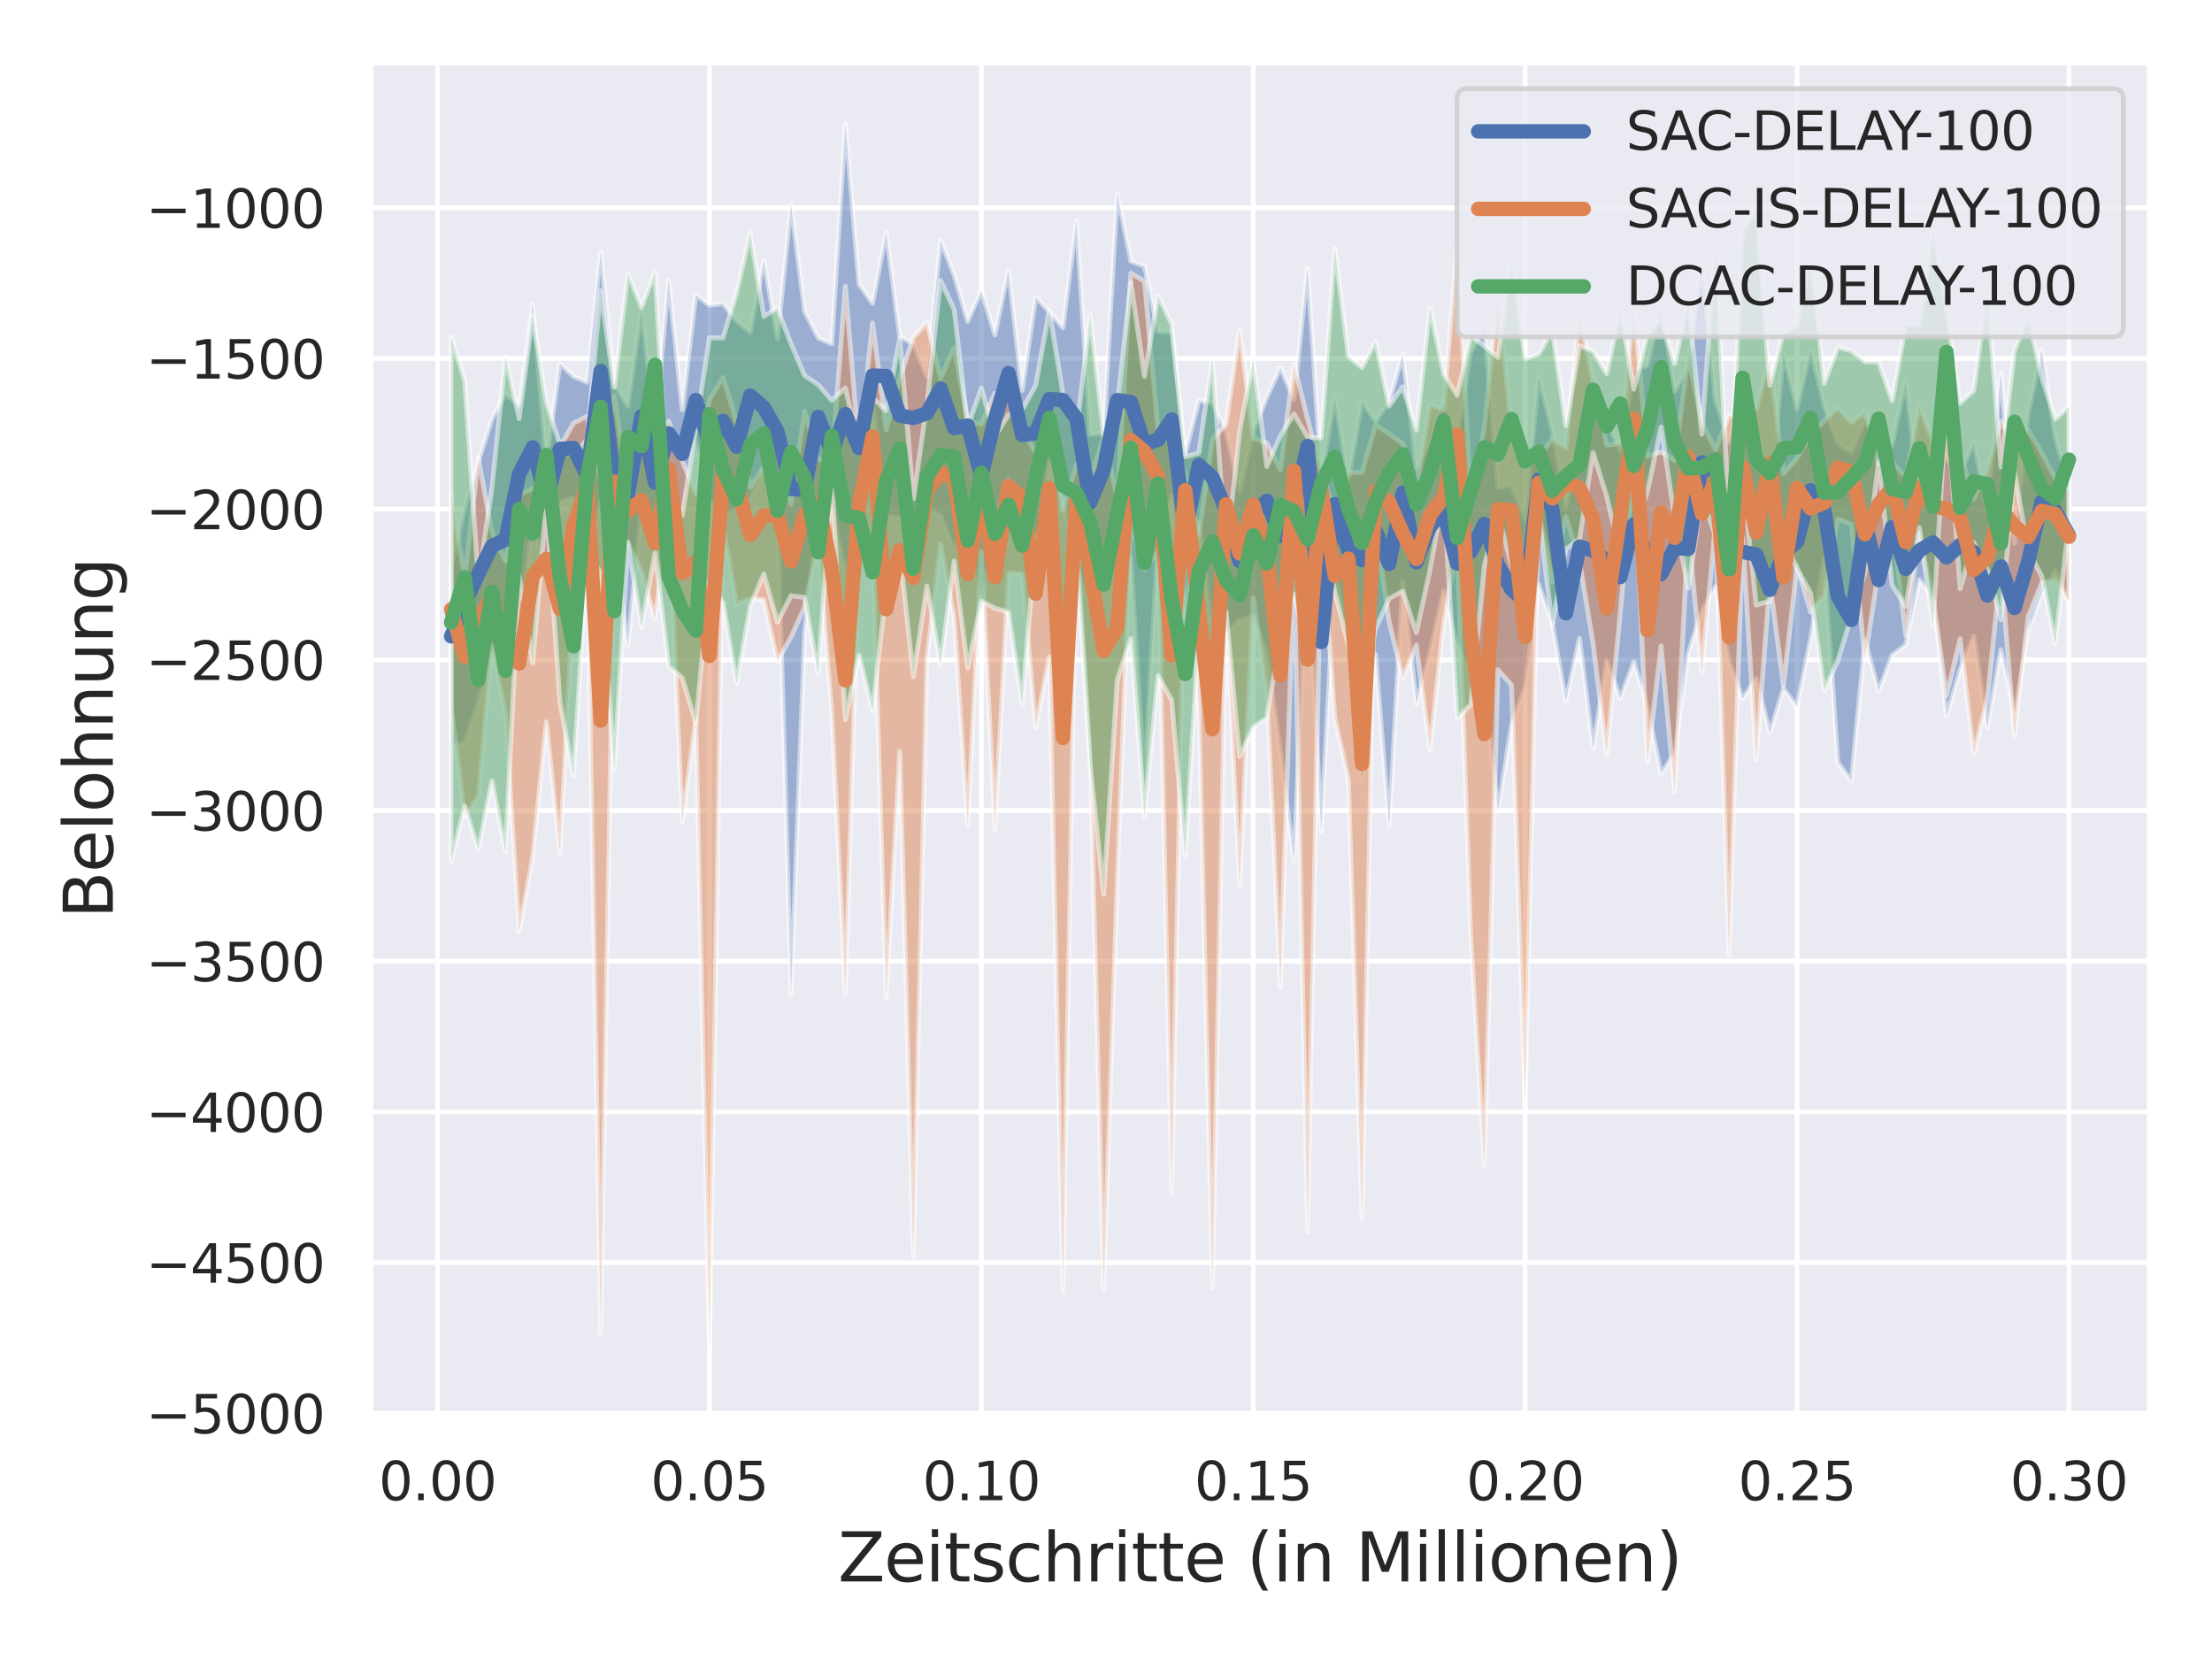 <?xml version="1.0" encoding="utf-8" standalone="no"?>
<!DOCTYPE svg PUBLIC "-//W3C//DTD SVG 1.1//EN"
  "http://www.w3.org/Graphics/SVG/1.1/DTD/svg11.dtd">
<svg xmlns:xlink="http://www.w3.org/1999/xlink" width="460.8pt" height="345.6pt" viewBox="0 0 460.8 345.6" xmlns="http://www.w3.org/2000/svg" version="1.1">
 <defs>
  <style type="text/css">*{stroke-linejoin: round; stroke-linecap: butt}</style>
 </defs>
 <g id="figure_1">
  <g id="patch_1">
   <path d="M 0 345.6 
L 460.8 345.6 
L 460.8 0 
L 0 0 
z
" style="fill: #ffffff"/>
  </g>
  <g id="axes_1">
   <g id="patch_2">
    <path d="M 77.13 294.66 
L 447.84 294.66 
L 447.84 12.96 
L 77.13 12.96 
z
" style="fill: #eaeaf2"/>
   </g>
   <g id="matplotlib.axis_1">
    <g id="xtick_1">
     <g id="line2d_1">
      <path d="M 91.148 294.66 
L 91.148 12.96 
" clip-path="url(#p53bac3ba2d)" style="fill: none; stroke: #ffffff; stroke-linecap: round"/>
     </g>
     <g id="text_1">
      <!-- 0.00 -->
      <g style="fill: #262626" transform="translate(78.902 312.518)scale(0.11 -0.11)">
       <defs>
        <path id="DejaVuSans-30" d="M 2034 4250 
Q 1547 4250 1301 3770 
Q 1056 3291 1056 2328 
Q 1056 1369 1301 889 
Q 1547 409 2034 409 
Q 2525 409 2770 889 
Q 3016 1369 3016 2328 
Q 3016 3291 2770 3770 
Q 2525 4250 2034 4250 
z
M 2034 4750 
Q 2819 4750 3233 4129 
Q 3647 3509 3647 2328 
Q 3647 1150 3233 529 
Q 2819 -91 2034 -91 
Q 1250 -91 836 529 
Q 422 1150 422 2328 
Q 422 3509 836 4129 
Q 1250 4750 2034 4750 
z
" transform="scale(0.016)"/>
        <path id="DejaVuSans-2e" d="M 684 794 
L 1344 794 
L 1344 0 
L 684 0 
L 684 794 
z
" transform="scale(0.016)"/>
       </defs>
       <use xlink:href="#DejaVuSans-30"/>
       <use xlink:href="#DejaVuSans-2e" x="63.623"/>
       <use xlink:href="#DejaVuSans-30" x="95.41"/>
       <use xlink:href="#DejaVuSans-30" x="159.033"/>
      </g>
     </g>
    </g>
    <g id="xtick_2">
     <g id="line2d_2">
      <path d="M 147.789 294.66 
L 147.789 12.96 
" clip-path="url(#p53bac3ba2d)" style="fill: none; stroke: #ffffff; stroke-linecap: round"/>
     </g>
     <g id="text_2">
      <!-- 0.05 -->
      <g style="fill: #262626" transform="translate(135.543 312.518)scale(0.11 -0.11)">
       <defs>
        <path id="DejaVuSans-35" d="M 691 4666 
L 3169 4666 
L 3169 4134 
L 1269 4134 
L 1269 2991 
Q 1406 3038 1543 3061 
Q 1681 3084 1819 3084 
Q 2600 3084 3056 2656 
Q 3513 2228 3513 1497 
Q 3513 744 3044 326 
Q 2575 -91 1722 -91 
Q 1428 -91 1123 -41 
Q 819 9 494 109 
L 494 744 
Q 775 591 1075 516 
Q 1375 441 1709 441 
Q 2250 441 2565 725 
Q 2881 1009 2881 1497 
Q 2881 1984 2565 2268 
Q 2250 2553 1709 2553 
Q 1456 2553 1204 2497 
Q 953 2441 691 2322 
L 691 4666 
z
" transform="scale(0.016)"/>
       </defs>
       <use xlink:href="#DejaVuSans-30"/>
       <use xlink:href="#DejaVuSans-2e" x="63.623"/>
       <use xlink:href="#DejaVuSans-30" x="95.41"/>
       <use xlink:href="#DejaVuSans-35" x="159.033"/>
      </g>
     </g>
    </g>
    <g id="xtick_3">
     <g id="line2d_3">
      <path d="M 204.429 294.66 
L 204.429 12.96 
" clip-path="url(#p53bac3ba2d)" style="fill: none; stroke: #ffffff; stroke-linecap: round"/>
     </g>
     <g id="text_3">
      <!-- 0.10 -->
      <g style="fill: #262626" transform="translate(192.183 312.518)scale(0.11 -0.11)">
       <defs>
        <path id="DejaVuSans-31" d="M 794 531 
L 1825 531 
L 1825 4091 
L 703 3866 
L 703 4441 
L 1819 4666 
L 2450 4666 
L 2450 531 
L 3481 531 
L 3481 0 
L 794 0 
L 794 531 
z
" transform="scale(0.016)"/>
       </defs>
       <use xlink:href="#DejaVuSans-30"/>
       <use xlink:href="#DejaVuSans-2e" x="63.623"/>
       <use xlink:href="#DejaVuSans-31" x="95.41"/>
       <use xlink:href="#DejaVuSans-30" x="159.033"/>
      </g>
     </g>
    </g>
    <g id="xtick_4">
     <g id="line2d_4">
      <path d="M 261.069 294.66 
L 261.069 12.96 
" clip-path="url(#p53bac3ba2d)" style="fill: none; stroke: #ffffff; stroke-linecap: round"/>
     </g>
     <g id="text_4">
      <!-- 0.15 -->
      <g style="fill: #262626" transform="translate(248.823 312.518)scale(0.11 -0.11)">
       <use xlink:href="#DejaVuSans-30"/>
       <use xlink:href="#DejaVuSans-2e" x="63.623"/>
       <use xlink:href="#DejaVuSans-31" x="95.41"/>
       <use xlink:href="#DejaVuSans-35" x="159.033"/>
      </g>
     </g>
    </g>
    <g id="xtick_5">
     <g id="line2d_5">
      <path d="M 317.709 294.66 
L 317.709 12.96 
" clip-path="url(#p53bac3ba2d)" style="fill: none; stroke: #ffffff; stroke-linecap: round"/>
     </g>
     <g id="text_5">
      <!-- 0.20 -->
      <g style="fill: #262626" transform="translate(305.463 312.518)scale(0.11 -0.11)">
       <defs>
        <path id="DejaVuSans-32" d="M 1228 531 
L 3431 531 
L 3431 0 
L 469 0 
L 469 531 
Q 828 903 1448 1529 
Q 2069 2156 2228 2338 
Q 2531 2678 2651 2914 
Q 2772 3150 2772 3378 
Q 2772 3750 2511 3984 
Q 2250 4219 1831 4219 
Q 1534 4219 1204 4116 
Q 875 4013 500 3803 
L 500 4441 
Q 881 4594 1212 4672 
Q 1544 4750 1819 4750 
Q 2544 4750 2975 4387 
Q 3406 4025 3406 3419 
Q 3406 3131 3298 2873 
Q 3191 2616 2906 2266 
Q 2828 2175 2409 1742 
Q 1991 1309 1228 531 
z
" transform="scale(0.016)"/>
       </defs>
       <use xlink:href="#DejaVuSans-30"/>
       <use xlink:href="#DejaVuSans-2e" x="63.623"/>
       <use xlink:href="#DejaVuSans-32" x="95.41"/>
       <use xlink:href="#DejaVuSans-30" x="159.033"/>
      </g>
     </g>
    </g>
    <g id="xtick_6">
     <g id="line2d_6">
      <path d="M 374.349 294.66 
L 374.349 12.96 
" clip-path="url(#p53bac3ba2d)" style="fill: none; stroke: #ffffff; stroke-linecap: round"/>
     </g>
     <g id="text_6">
      <!-- 0.25 -->
      <g style="fill: #262626" transform="translate(362.103 312.518)scale(0.11 -0.11)">
       <use xlink:href="#DejaVuSans-30"/>
       <use xlink:href="#DejaVuSans-2e" x="63.623"/>
       <use xlink:href="#DejaVuSans-32" x="95.41"/>
       <use xlink:href="#DejaVuSans-35" x="159.033"/>
      </g>
     </g>
    </g>
    <g id="xtick_7">
     <g id="line2d_7">
      <path d="M 430.99 294.66 
L 430.99 12.96 
" clip-path="url(#p53bac3ba2d)" style="fill: none; stroke: #ffffff; stroke-linecap: round"/>
     </g>
     <g id="text_7">
      <!-- 0.30 -->
      <g style="fill: #262626" transform="translate(418.743 312.518)scale(0.11 -0.11)">
       <defs>
        <path id="DejaVuSans-33" d="M 2597 2516 
Q 3050 2419 3304 2112 
Q 3559 1806 3559 1356 
Q 3559 666 3084 287 
Q 2609 -91 1734 -91 
Q 1441 -91 1130 -33 
Q 819 25 488 141 
L 488 750 
Q 750 597 1062 519 
Q 1375 441 1716 441 
Q 2309 441 2620 675 
Q 2931 909 2931 1356 
Q 2931 1769 2642 2001 
Q 2353 2234 1838 2234 
L 1294 2234 
L 1294 2753 
L 1863 2753 
Q 2328 2753 2575 2939 
Q 2822 3125 2822 3475 
Q 2822 3834 2567 4026 
Q 2313 4219 1838 4219 
Q 1578 4219 1281 4162 
Q 984 4106 628 3988 
L 628 4550 
Q 988 4650 1302 4700 
Q 1616 4750 1894 4750 
Q 2613 4750 3031 4423 
Q 3450 4097 3450 3541 
Q 3450 3153 3228 2886 
Q 3006 2619 2597 2516 
z
" transform="scale(0.016)"/>
       </defs>
       <use xlink:href="#DejaVuSans-30"/>
       <use xlink:href="#DejaVuSans-2e" x="63.623"/>
       <use xlink:href="#DejaVuSans-33" x="95.41"/>
       <use xlink:href="#DejaVuSans-30" x="159.033"/>
      </g>
     </g>
    </g>
    <g id="text_8">
     <!-- Zeitschritte (in Millionen) -->
     <g style="fill: #262626" transform="translate(174.57 329.444)scale(0.14 -0.14)">
      <defs>
       <path id="DejaVuSans-5a" d="M 359 4666 
L 4025 4666 
L 4025 4184 
L 1075 531 
L 4097 531 
L 4097 0 
L 288 0 
L 288 481 
L 3238 4134 
L 359 4134 
L 359 4666 
z
" transform="scale(0.016)"/>
       <path id="DejaVuSans-65" d="M 3597 1894 
L 3597 1613 
L 953 1613 
Q 991 1019 1311 708 
Q 1631 397 2203 397 
Q 2534 397 2845 478 
Q 3156 559 3463 722 
L 3463 178 
Q 3153 47 2828 -22 
Q 2503 -91 2169 -91 
Q 1331 -91 842 396 
Q 353 884 353 1716 
Q 353 2575 817 3079 
Q 1281 3584 2069 3584 
Q 2775 3584 3186 3129 
Q 3597 2675 3597 1894 
z
M 3022 2063 
Q 3016 2534 2758 2815 
Q 2500 3097 2075 3097 
Q 1594 3097 1305 2825 
Q 1016 2553 972 2059 
L 3022 2063 
z
" transform="scale(0.016)"/>
       <path id="DejaVuSans-69" d="M 603 3500 
L 1178 3500 
L 1178 0 
L 603 0 
L 603 3500 
z
M 603 4863 
L 1178 4863 
L 1178 4134 
L 603 4134 
L 603 4863 
z
" transform="scale(0.016)"/>
       <path id="DejaVuSans-74" d="M 1172 4494 
L 1172 3500 
L 2356 3500 
L 2356 3053 
L 1172 3053 
L 1172 1153 
Q 1172 725 1289 603 
Q 1406 481 1766 481 
L 2356 481 
L 2356 0 
L 1766 0 
Q 1100 0 847 248 
Q 594 497 594 1153 
L 594 3053 
L 172 3053 
L 172 3500 
L 594 3500 
L 594 4494 
L 1172 4494 
z
" transform="scale(0.016)"/>
       <path id="DejaVuSans-73" d="M 2834 3397 
L 2834 2853 
Q 2591 2978 2328 3040 
Q 2066 3103 1784 3103 
Q 1356 3103 1142 2972 
Q 928 2841 928 2578 
Q 928 2378 1081 2264 
Q 1234 2150 1697 2047 
L 1894 2003 
Q 2506 1872 2764 1633 
Q 3022 1394 3022 966 
Q 3022 478 2636 193 
Q 2250 -91 1575 -91 
Q 1294 -91 989 -36 
Q 684 19 347 128 
L 347 722 
Q 666 556 975 473 
Q 1284 391 1588 391 
Q 1994 391 2212 530 
Q 2431 669 2431 922 
Q 2431 1156 2273 1281 
Q 2116 1406 1581 1522 
L 1381 1569 
Q 847 1681 609 1914 
Q 372 2147 372 2553 
Q 372 3047 722 3315 
Q 1072 3584 1716 3584 
Q 2034 3584 2315 3537 
Q 2597 3491 2834 3397 
z
" transform="scale(0.016)"/>
       <path id="DejaVuSans-63" d="M 3122 3366 
L 3122 2828 
Q 2878 2963 2633 3030 
Q 2388 3097 2138 3097 
Q 1578 3097 1268 2742 
Q 959 2388 959 1747 
Q 959 1106 1268 751 
Q 1578 397 2138 397 
Q 2388 397 2633 464 
Q 2878 531 3122 666 
L 3122 134 
Q 2881 22 2623 -34 
Q 2366 -91 2075 -91 
Q 1284 -91 818 406 
Q 353 903 353 1747 
Q 353 2603 823 3093 
Q 1294 3584 2113 3584 
Q 2378 3584 2631 3529 
Q 2884 3475 3122 3366 
z
" transform="scale(0.016)"/>
       <path id="DejaVuSans-68" d="M 3513 2113 
L 3513 0 
L 2938 0 
L 2938 2094 
Q 2938 2591 2744 2837 
Q 2550 3084 2163 3084 
Q 1697 3084 1428 2787 
Q 1159 2491 1159 1978 
L 1159 0 
L 581 0 
L 581 4863 
L 1159 4863 
L 1159 2956 
Q 1366 3272 1645 3428 
Q 1925 3584 2291 3584 
Q 2894 3584 3203 3211 
Q 3513 2838 3513 2113 
z
" transform="scale(0.016)"/>
       <path id="DejaVuSans-72" d="M 2631 2963 
Q 2534 3019 2420 3045 
Q 2306 3072 2169 3072 
Q 1681 3072 1420 2755 
Q 1159 2438 1159 1844 
L 1159 0 
L 581 0 
L 581 3500 
L 1159 3500 
L 1159 2956 
Q 1341 3275 1631 3429 
Q 1922 3584 2338 3584 
Q 2397 3584 2469 3576 
Q 2541 3569 2628 3553 
L 2631 2963 
z
" transform="scale(0.016)"/>
       <path id="DejaVuSans-20" transform="scale(0.016)"/>
       <path id="DejaVuSans-28" d="M 1984 4856 
Q 1566 4138 1362 3434 
Q 1159 2731 1159 2009 
Q 1159 1288 1364 580 
Q 1569 -128 1984 -844 
L 1484 -844 
Q 1016 -109 783 600 
Q 550 1309 550 2009 
Q 550 2706 781 3412 
Q 1013 4119 1484 4856 
L 1984 4856 
z
" transform="scale(0.016)"/>
       <path id="DejaVuSans-6e" d="M 3513 2113 
L 3513 0 
L 2938 0 
L 2938 2094 
Q 2938 2591 2744 2837 
Q 2550 3084 2163 3084 
Q 1697 3084 1428 2787 
Q 1159 2491 1159 1978 
L 1159 0 
L 581 0 
L 581 3500 
L 1159 3500 
L 1159 2956 
Q 1366 3272 1645 3428 
Q 1925 3584 2291 3584 
Q 2894 3584 3203 3211 
Q 3513 2838 3513 2113 
z
" transform="scale(0.016)"/>
       <path id="DejaVuSans-4d" d="M 628 4666 
L 1569 4666 
L 2759 1491 
L 3956 4666 
L 4897 4666 
L 4897 0 
L 4281 0 
L 4281 4097 
L 3078 897 
L 2444 897 
L 1241 4097 
L 1241 0 
L 628 0 
L 628 4666 
z
" transform="scale(0.016)"/>
       <path id="DejaVuSans-6c" d="M 603 4863 
L 1178 4863 
L 1178 0 
L 603 0 
L 603 4863 
z
" transform="scale(0.016)"/>
       <path id="DejaVuSans-6f" d="M 1959 3097 
Q 1497 3097 1228 2736 
Q 959 2375 959 1747 
Q 959 1119 1226 758 
Q 1494 397 1959 397 
Q 2419 397 2687 759 
Q 2956 1122 2956 1747 
Q 2956 2369 2687 2733 
Q 2419 3097 1959 3097 
z
M 1959 3584 
Q 2709 3584 3137 3096 
Q 3566 2609 3566 1747 
Q 3566 888 3137 398 
Q 2709 -91 1959 -91 
Q 1206 -91 779 398 
Q 353 888 353 1747 
Q 353 2609 779 3096 
Q 1206 3584 1959 3584 
z
" transform="scale(0.016)"/>
       <path id="DejaVuSans-29" d="M 513 4856 
L 1013 4856 
Q 1481 4119 1714 3412 
Q 1947 2706 1947 2009 
Q 1947 1309 1714 600 
Q 1481 -109 1013 -844 
L 513 -844 
Q 928 -128 1133 580 
Q 1338 1288 1338 2009 
Q 1338 2731 1133 3434 
Q 928 4138 513 4856 
z
" transform="scale(0.016)"/>
      </defs>
      <use xlink:href="#DejaVuSans-5a"/>
      <use xlink:href="#DejaVuSans-65" x="68.506"/>
      <use xlink:href="#DejaVuSans-69" x="130.029"/>
      <use xlink:href="#DejaVuSans-74" x="157.812"/>
      <use xlink:href="#DejaVuSans-73" x="197.021"/>
      <use xlink:href="#DejaVuSans-63" x="249.121"/>
      <use xlink:href="#DejaVuSans-68" x="304.102"/>
      <use xlink:href="#DejaVuSans-72" x="367.48"/>
      <use xlink:href="#DejaVuSans-69" x="408.594"/>
      <use xlink:href="#DejaVuSans-74" x="436.377"/>
      <use xlink:href="#DejaVuSans-74" x="475.586"/>
      <use xlink:href="#DejaVuSans-65" x="514.795"/>
      <use xlink:href="#DejaVuSans-20" x="576.318"/>
      <use xlink:href="#DejaVuSans-28" x="608.105"/>
      <use xlink:href="#DejaVuSans-69" x="647.119"/>
      <use xlink:href="#DejaVuSans-6e" x="674.902"/>
      <use xlink:href="#DejaVuSans-20" x="738.281"/>
      <use xlink:href="#DejaVuSans-4d" x="770.068"/>
      <use xlink:href="#DejaVuSans-69" x="856.348"/>
      <use xlink:href="#DejaVuSans-6c" x="884.131"/>
      <use xlink:href="#DejaVuSans-6c" x="911.914"/>
      <use xlink:href="#DejaVuSans-69" x="939.697"/>
      <use xlink:href="#DejaVuSans-6f" x="967.48"/>
      <use xlink:href="#DejaVuSans-6e" x="1028.662"/>
      <use xlink:href="#DejaVuSans-65" x="1092.041"/>
      <use xlink:href="#DejaVuSans-6e" x="1153.564"/>
      <use xlink:href="#DejaVuSans-29" x="1216.943"/>
     </g>
    </g>
   </g>
   <g id="matplotlib.axis_2">
    <g id="ytick_1">
     <g id="line2d_8">
      <path d="M 77.13 294.412 
L 447.84 294.412 
" clip-path="url(#p53bac3ba2d)" style="fill: none; stroke: #ffffff; stroke-linecap: round"/>
     </g>
     <g id="text_9">
      <!-- −5000 -->
      <g style="fill: #262626" transform="translate(30.417 298.591)scale(0.11 -0.11)">
       <defs>
        <path id="DejaVuSans-2212" d="M 678 2272 
L 4684 2272 
L 4684 1741 
L 678 1741 
L 678 2272 
z
" transform="scale(0.016)"/>
       </defs>
       <use xlink:href="#DejaVuSans-2212"/>
       <use xlink:href="#DejaVuSans-35" x="83.789"/>
       <use xlink:href="#DejaVuSans-30" x="147.412"/>
       <use xlink:href="#DejaVuSans-30" x="211.035"/>
       <use xlink:href="#DejaVuSans-30" x="274.658"/>
      </g>
     </g>
    </g>
    <g id="ytick_2">
     <g id="line2d_9">
      <path d="M 77.13 263.021 
L 447.84 263.021 
" clip-path="url(#p53bac3ba2d)" style="fill: none; stroke: #ffffff; stroke-linecap: round"/>
     </g>
     <g id="text_10">
      <!-- −4500 -->
      <g style="fill: #262626" transform="translate(30.417 267.2)scale(0.11 -0.11)">
       <defs>
        <path id="DejaVuSans-34" d="M 2419 4116 
L 825 1625 
L 2419 1625 
L 2419 4116 
z
M 2253 4666 
L 3047 4666 
L 3047 1625 
L 3713 1625 
L 3713 1100 
L 3047 1100 
L 3047 0 
L 2419 0 
L 2419 1100 
L 313 1100 
L 313 1709 
L 2253 4666 
z
" transform="scale(0.016)"/>
       </defs>
       <use xlink:href="#DejaVuSans-2212"/>
       <use xlink:href="#DejaVuSans-34" x="83.789"/>
       <use xlink:href="#DejaVuSans-35" x="147.412"/>
       <use xlink:href="#DejaVuSans-30" x="211.035"/>
       <use xlink:href="#DejaVuSans-30" x="274.658"/>
      </g>
     </g>
    </g>
    <g id="ytick_3">
     <g id="line2d_10">
      <path d="M 77.13 231.631 
L 447.84 231.631 
" clip-path="url(#p53bac3ba2d)" style="fill: none; stroke: #ffffff; stroke-linecap: round"/>
     </g>
     <g id="text_11">
      <!-- −4000 -->
      <g style="fill: #262626" transform="translate(30.417 235.81)scale(0.11 -0.11)">
       <use xlink:href="#DejaVuSans-2212"/>
       <use xlink:href="#DejaVuSans-34" x="83.789"/>
       <use xlink:href="#DejaVuSans-30" x="147.412"/>
       <use xlink:href="#DejaVuSans-30" x="211.035"/>
       <use xlink:href="#DejaVuSans-30" x="274.658"/>
      </g>
     </g>
    </g>
    <g id="ytick_4">
     <g id="line2d_11">
      <path d="M 77.13 200.241 
L 447.84 200.241 
" clip-path="url(#p53bac3ba2d)" style="fill: none; stroke: #ffffff; stroke-linecap: round"/>
     </g>
     <g id="text_12">
      <!-- −3500 -->
      <g style="fill: #262626" transform="translate(30.417 204.42)scale(0.11 -0.11)">
       <use xlink:href="#DejaVuSans-2212"/>
       <use xlink:href="#DejaVuSans-33" x="83.789"/>
       <use xlink:href="#DejaVuSans-35" x="147.412"/>
       <use xlink:href="#DejaVuSans-30" x="211.035"/>
       <use xlink:href="#DejaVuSans-30" x="274.658"/>
      </g>
     </g>
    </g>
    <g id="ytick_5">
     <g id="line2d_12">
      <path d="M 77.13 168.85 
L 447.84 168.85 
" clip-path="url(#p53bac3ba2d)" style="fill: none; stroke: #ffffff; stroke-linecap: round"/>
     </g>
     <g id="text_13">
      <!-- −3000 -->
      <g style="fill: #262626" transform="translate(30.417 173.029)scale(0.11 -0.11)">
       <use xlink:href="#DejaVuSans-2212"/>
       <use xlink:href="#DejaVuSans-33" x="83.789"/>
       <use xlink:href="#DejaVuSans-30" x="147.412"/>
       <use xlink:href="#DejaVuSans-30" x="211.035"/>
       <use xlink:href="#DejaVuSans-30" x="274.658"/>
      </g>
     </g>
    </g>
    <g id="ytick_6">
     <g id="line2d_13">
      <path d="M 77.13 137.46 
L 447.84 137.46 
" clip-path="url(#p53bac3ba2d)" style="fill: none; stroke: #ffffff; stroke-linecap: round"/>
     </g>
     <g id="text_14">
      <!-- −2500 -->
      <g style="fill: #262626" transform="translate(30.417 141.639)scale(0.11 -0.11)">
       <use xlink:href="#DejaVuSans-2212"/>
       <use xlink:href="#DejaVuSans-32" x="83.789"/>
       <use xlink:href="#DejaVuSans-35" x="147.412"/>
       <use xlink:href="#DejaVuSans-30" x="211.035"/>
       <use xlink:href="#DejaVuSans-30" x="274.658"/>
      </g>
     </g>
    </g>
    <g id="ytick_7">
     <g id="line2d_14">
      <path d="M 77.13 106.07 
L 447.84 106.07 
" clip-path="url(#p53bac3ba2d)" style="fill: none; stroke: #ffffff; stroke-linecap: round"/>
     </g>
     <g id="text_15">
      <!-- −2000 -->
      <g style="fill: #262626" transform="translate(30.417 110.249)scale(0.11 -0.11)">
       <use xlink:href="#DejaVuSans-2212"/>
       <use xlink:href="#DejaVuSans-32" x="83.789"/>
       <use xlink:href="#DejaVuSans-30" x="147.412"/>
       <use xlink:href="#DejaVuSans-30" x="211.035"/>
       <use xlink:href="#DejaVuSans-30" x="274.658"/>
      </g>
     </g>
    </g>
    <g id="ytick_8">
     <g id="line2d_15">
      <path d="M 77.13 74.679 
L 447.84 74.679 
" clip-path="url(#p53bac3ba2d)" style="fill: none; stroke: #ffffff; stroke-linecap: round"/>
     </g>
     <g id="text_16">
      <!-- −1500 -->
      <g style="fill: #262626" transform="translate(30.417 78.859)scale(0.11 -0.11)">
       <use xlink:href="#DejaVuSans-2212"/>
       <use xlink:href="#DejaVuSans-31" x="83.789"/>
       <use xlink:href="#DejaVuSans-35" x="147.412"/>
       <use xlink:href="#DejaVuSans-30" x="211.035"/>
       <use xlink:href="#DejaVuSans-30" x="274.658"/>
      </g>
     </g>
    </g>
    <g id="ytick_9">
     <g id="line2d_16">
      <path d="M 77.13 43.289 
L 447.84 43.289 
" clip-path="url(#p53bac3ba2d)" style="fill: none; stroke: #ffffff; stroke-linecap: round"/>
     </g>
     <g id="text_17">
      <!-- −1000 -->
      <g style="fill: #262626" transform="translate(30.417 47.468)scale(0.11 -0.11)">
       <use xlink:href="#DejaVuSans-2212"/>
       <use xlink:href="#DejaVuSans-31" x="83.789"/>
       <use xlink:href="#DejaVuSans-30" x="147.412"/>
       <use xlink:href="#DejaVuSans-30" x="211.035"/>
       <use xlink:href="#DejaVuSans-30" x="274.658"/>
      </g>
     </g>
    </g>
    <g id="text_18">
     <!-- Belohnung -->
     <g style="fill: #262626" transform="translate(23.506 191.337)rotate(-90)scale(0.14 -0.14)">
      <defs>
       <path id="DejaVuSans-42" d="M 1259 2228 
L 1259 519 
L 2272 519 
Q 2781 519 3026 730 
Q 3272 941 3272 1375 
Q 3272 1813 3026 2020 
Q 2781 2228 2272 2228 
L 1259 2228 
z
M 1259 4147 
L 1259 2741 
L 2194 2741 
Q 2656 2741 2882 2914 
Q 3109 3088 3109 3444 
Q 3109 3797 2882 3972 
Q 2656 4147 2194 4147 
L 1259 4147 
z
M 628 4666 
L 2241 4666 
Q 2963 4666 3353 4366 
Q 3744 4066 3744 3513 
Q 3744 3084 3544 2831 
Q 3344 2578 2956 2516 
Q 3422 2416 3680 2098 
Q 3938 1781 3938 1306 
Q 3938 681 3513 340 
Q 3088 0 2303 0 
L 628 0 
L 628 4666 
z
" transform="scale(0.016)"/>
       <path id="DejaVuSans-75" d="M 544 1381 
L 544 3500 
L 1119 3500 
L 1119 1403 
Q 1119 906 1312 657 
Q 1506 409 1894 409 
Q 2359 409 2629 706 
Q 2900 1003 2900 1516 
L 2900 3500 
L 3475 3500 
L 3475 0 
L 2900 0 
L 2900 538 
Q 2691 219 2414 64 
Q 2138 -91 1772 -91 
Q 1169 -91 856 284 
Q 544 659 544 1381 
z
M 1991 3584 
L 1991 3584 
z
" transform="scale(0.016)"/>
       <path id="DejaVuSans-67" d="M 2906 1791 
Q 2906 2416 2648 2759 
Q 2391 3103 1925 3103 
Q 1463 3103 1205 2759 
Q 947 2416 947 1791 
Q 947 1169 1205 825 
Q 1463 481 1925 481 
Q 2391 481 2648 825 
Q 2906 1169 2906 1791 
z
M 3481 434 
Q 3481 -459 3084 -895 
Q 2688 -1331 1869 -1331 
Q 1566 -1331 1297 -1286 
Q 1028 -1241 775 -1147 
L 775 -588 
Q 1028 -725 1275 -790 
Q 1522 -856 1778 -856 
Q 2344 -856 2625 -561 
Q 2906 -266 2906 331 
L 2906 616 
Q 2728 306 2450 153 
Q 2172 0 1784 0 
Q 1141 0 747 490 
Q 353 981 353 1791 
Q 353 2603 747 3093 
Q 1141 3584 1784 3584 
Q 2172 3584 2450 3431 
Q 2728 3278 2906 2969 
L 2906 3500 
L 3481 3500 
L 3481 434 
z
" transform="scale(0.016)"/>
      </defs>
      <use xlink:href="#DejaVuSans-42"/>
      <use xlink:href="#DejaVuSans-65" x="68.604"/>
      <use xlink:href="#DejaVuSans-6c" x="130.127"/>
      <use xlink:href="#DejaVuSans-6f" x="157.91"/>
      <use xlink:href="#DejaVuSans-68" x="219.092"/>
      <use xlink:href="#DejaVuSans-6e" x="282.471"/>
      <use xlink:href="#DejaVuSans-75" x="345.85"/>
      <use xlink:href="#DejaVuSans-6e" x="409.229"/>
      <use xlink:href="#DejaVuSans-67" x="472.607"/>
     </g>
    </g>
   </g>
   <g id="PolyCollection_1">
    <defs>
     <path id="mc35ebdf0fc" d="M 93.98 -190.315 
L 93.98 -227.143 
L 96.812 -239.91 
L 99.644 -249.38 
L 102.476 -258.319 
L 105.308 -263.489 
L 108.141 -261.242 
L 110.973 -282.4 
L 113.805 -249.471 
L 116.637 -269.882 
L 119.469 -267.193 
L 122.301 -265.966 
L 125.133 -293.182 
L 127.965 -265.741 
L 130.797 -260.943 
L 133.629 -281.103 
L 136.461 -256.251 
L 139.293 -287.354 
L 142.125 -260.229 
L 144.957 -284.176 
L 147.789 -281.969 
L 150.621 -282.365 
L 153.453 -278.693 
L 156.285 -276.343 
L 159.117 -291.37 
L 161.949 -275.022 
L 164.781 -303.048 
L 167.613 -280.723 
L 170.445 -275.194 
L 173.277 -273.932 
L 176.109 -319.835 
L 178.941 -286.377 
L 181.773 -282.353 
L 184.605 -297.252 
L 187.437 -275.442 
L 190.269 -274.016 
L 193.101 -267.054 
L 195.933 -295.54 
L 198.765 -288.248 
L 201.597 -278.625 
L 204.429 -285.088 
L 207.261 -275.814 
L 210.093 -289.386 
L 212.925 -264.276 
L 215.757 -283.664 
L 218.589 -280.658 
L 221.421 -277.32 
L 224.253 -299.649 
L 227.085 -255.064 
L 229.917 -255.34 
L 232.749 -305.33 
L 235.581 -291.135 
L 238.413 -290.129 
L 241.245 -276.528 
L 244.077 -276.433 
L 246.909 -251.055 
L 249.741 -262.162 
L 252.573 -261.709 
L 255.405 -255.664 
L 258.237 -243.204 
L 261.069 -255.771 
L 263.901 -262.835 
L 266.733 -269.01 
L 269.565 -262.411 
L 272.397 -289.807 
L 275.229 -246.227 
L 278.061 -262.874 
L 280.893 -245.483 
L 283.725 -261.989 
L 286.557 -257.799 
L 289.389 -261.903 
L 292.221 -271.783 
L 295.053 -247.994 
L 297.885 -253.286 
L 300.717 -262.11 
L 303.549 -254.711 
L 306.381 -272.192 
L 309.213 -277.622 
L 312.045 -244.029 
L 314.877 -244.546 
L 317.709 -237.495 
L 320.541 -267.178 
L 323.373 -255.732 
L 326.205 -239.954 
L 329.037 -252.765 
L 331.869 -266.977 
L 334.701 -258.02 
L 337.533 -251.625 
L 340.365 -268.425 
L 343.197 -269.414 
L 346.029 -282.147 
L 348.861 -264.103 
L 351.693 -269.128 
L 354.525 -291.088 
L 357.357 -262.184 
L 360.189 -253.499 
L 363.021 -265.291 
L 365.853 -260.58 
L 368.685 -239.58 
L 371.517 -272.167 
L 374.349 -260.386 
L 377.181 -272.852 
L 380.013 -260.977 
L 382.845 -253.314 
L 385.677 -251.223 
L 388.509 -258.023 
L 391.341 -254.786 
L 394.173 -252.806 
L 397.005 -266.319 
L 399.837 -240.676 
L 402.669 -254.549 
L 405.501 -249.92 
L 408.333 -247.118 
L 411.165 -253.272 
L 413.997 -239.376 
L 416.829 -267.98 
L 419.662 -232.359 
L 422.494 -259.363 
L 425.326 -272.76 
L 428.158 -254.219 
L 430.99 -244.699 
L 430.99 -220.53 
L 430.99 -220.53 
L 428.158 -226.656 
L 425.326 -221.938 
L 422.494 -214.07 
L 419.662 -196.763 
L 416.829 -210.267 
L 413.997 -193.97 
L 411.165 -213.088 
L 408.333 -206.104 
L 405.501 -196.394 
L 402.669 -221.183 
L 399.837 -224.835 
L 397.005 -211.274 
L 394.173 -209.126 
L 391.341 -201.635 
L 388.509 -212.29 
L 385.677 -182.917 
L 382.845 -186.802 
L 380.013 -229.305 
L 377.181 -212.553 
L 374.349 -198.391 
L 371.517 -202.177 
L 368.685 -192.858 
L 365.853 -204.305 
L 363.021 -200.019 
L 360.189 -207.847 
L 357.357 -223.407 
L 354.525 -218.351 
L 351.693 -209.555 
L 348.861 -188.613 
L 346.029 -184.442 
L 343.197 -198.219 
L 340.365 -207.714 
L 337.533 -200.075 
L 334.701 -207.985 
L 331.869 -189.55 
L 329.037 -212.618 
L 326.205 -199.499 
L 323.373 -215.61 
L 320.541 -223.797 
L 317.709 -202.489 
L 314.877 -194.592 
L 312.045 -176.549 
L 309.213 -203.411 
L 306.381 -205.503 
L 303.549 -211.27 
L 300.717 -222.517 
L 297.885 -209.545 
L 295.053 -198.931 
L 292.221 -224.654 
L 289.389 -173.396 
L 286.557 -209.277 
L 283.725 -182.67 
L 280.893 -212.501 
L 278.061 -226.221 
L 275.229 -172.316 
L 272.397 -230.329 
L 269.565 -166.192 
L 266.733 -188.94 
L 263.901 -209.303 
L 261.069 -217.245 
L 258.237 -216.381 
L 255.405 -213.635 
L 252.573 -213.999 
L 249.741 -236.644 
L 246.909 -217.527 
L 244.077 -242.351 
L 241.245 -234.062 
L 238.413 -182.687 
L 235.581 -229.487 
L 232.749 -228.684 
L 229.917 -228.942 
L 227.085 -220.018 
L 224.253 -227.053 
L 221.421 -241.988 
L 218.589 -249.402 
L 215.757 -225.098 
L 212.925 -233.124 
L 210.093 -246.026 
L 207.261 -237.155 
L 204.429 -217.961 
L 201.597 -237.581 
L 198.765 -231.357 
L 195.933 -238.179 
L 193.101 -239.769 
L 190.269 -238.265 
L 187.437 -237.722 
L 184.605 -238.06 
L 181.773 -261.64 
L 178.941 -234.228 
L 176.109 -226.267 
L 173.277 -239.913 
L 170.445 -239.843 
L 167.613 -213.709 
L 164.781 -138.37 
L 161.949 -240.13 
L 159.117 -247.882 
L 156.285 -241.668 
L 153.453 -239.553 
L 150.621 -238.013 
L 147.789 -241.649 
L 144.957 -253.306 
L 142.125 -237.728 
L 139.293 -234.996 
L 136.461 -235.204 
L 133.629 -239.302 
L 130.797 -211.057 
L 127.965 -231.818 
L 125.133 -241.227 
L 122.301 -227.32 
L 119.469 -241.933 
L 116.637 -241.009 
L 113.805 -226.313 
L 110.973 -237.089 
L 108.141 -214.813 
L 105.308 -214.296 
L 102.476 -209.269 
L 99.644 -199.329 
L 96.812 -190.864 
L 93.98 -190.315 
z
" style="stroke: #ffffff; stroke-opacity: 0.5"/>
    </defs>
    <g clip-path="url(#p53bac3ba2d)">
     <use xlink:href="#mc35ebdf0fc" x="0" y="345.6" style="fill: #4c72b0; fill-opacity: 0.5; stroke: #ffffff; stroke-opacity: 0.5"/>
    </g>
   </g>
   <g id="PolyCollection_2">
    <defs>
     <path id="mf98175e4a5" d="M 93.98 -198.503 
L 93.98 -242.645 
L 96.812 -225.095 
L 99.644 -250.057 
L 102.476 -234.796 
L 105.308 -228.673 
L 108.141 -242.669 
L 110.973 -243.737 
L 113.805 -245.393 
L 116.637 -252.479 
L 119.469 -257.426 
L 122.301 -258.893 
L 125.133 -245.66 
L 127.965 -263.181 
L 130.797 -243.654 
L 133.629 -255.467 
L 136.461 -247.149 
L 139.293 -257.886 
L 142.125 -249.618 
L 144.957 -242.556 
L 147.789 -262.383 
L 150.621 -266.963 
L 153.453 -257.708 
L 156.285 -244.084 
L 159.117 -248.426 
L 161.949 -253.952 
L 164.781 -240.597 
L 167.613 -259.972 
L 170.445 -249.909 
L 173.277 -249.205 
L 176.109 -285.982 
L 178.941 -251.621 
L 181.773 -278.328 
L 184.605 -256.051 
L 187.437 -266.871 
L 190.269 -275.261 
L 193.101 -278.495 
L 195.933 -266.782 
L 198.765 -273.181 
L 201.597 -257.931 
L 204.429 -257.173 
L 207.261 -263.707 
L 210.093 -262.533 
L 212.925 -256.479 
L 215.757 -251.126 
L 218.589 -257.957 
L 221.421 -239.254 
L 224.253 -248.889 
L 227.085 -245.393 
L 229.917 -254.813 
L 232.749 -241.708 
L 235.581 -288.714 
L 238.413 -286.976 
L 241.245 -255.896 
L 244.077 -253.401 
L 246.909 -247.059 
L 249.741 -234.112 
L 252.573 -254.092 
L 255.405 -257.213 
L 258.237 -277.056 
L 261.069 -254.386 
L 263.901 -253.276 
L 266.733 -247.729 
L 269.565 -269.734 
L 272.397 -258.257 
L 275.229 -247.59 
L 278.061 -238.89 
L 280.893 -247.151 
L 283.725 -247.199 
L 286.557 -257.054 
L 289.389 -255.244 
L 292.221 -253.182 
L 295.053 -244.036 
L 297.885 -261.272 
L 300.717 -260.208 
L 303.549 -294.895 
L 306.381 -241.721 
L 309.213 -256.529 
L 312.045 -284.862 
L 314.877 -255.695 
L 317.709 -248.336 
L 320.541 -250.157 
L 323.373 -254.284 
L 326.205 -252.217 
L 329.037 -280.863 
L 331.869 -265.919 
L 334.701 -252.875 
L 337.533 -253.245 
L 340.365 -282.131 
L 343.197 -250.509 
L 346.029 -251.483 
L 348.861 -249.684 
L 351.693 -271.356 
L 354.525 -257.676 
L 357.357 -251.848 
L 360.189 -259.014 
L 363.021 -258.809 
L 365.853 -260.392 
L 368.685 -270.956 
L 371.517 -246.899 
L 374.349 -250.119 
L 377.181 -255.04 
L 380.013 -257.927 
L 382.845 -260.573 
L 385.677 -257.571 
L 388.509 -259.747 
L 391.341 -248.941 
L 394.173 -249.418 
L 397.005 -246.209 
L 399.837 -261.007 
L 402.669 -253.596 
L 405.501 -258.283 
L 408.333 -251.479 
L 411.165 -241.675 
L 413.997 -247.809 
L 416.829 -257.847 
L 419.662 -252.803 
L 422.494 -256.08 
L 425.326 -251.281 
L 428.158 -245.953 
L 430.99 -243.166 
L 430.99 -220.199 
L 430.99 -220.199 
L 428.158 -224.765 
L 425.326 -224.181 
L 422.494 -217.127 
L 419.662 -192.054 
L 416.829 -227.385 
L 413.997 -200.126 
L 411.165 -188.402 
L 408.333 -212.534 
L 405.501 -200.738 
L 402.669 -220.8 
L 399.837 -234.616 
L 397.005 -213.292 
L 394.173 -237.062 
L 391.341 -226.964 
L 388.509 -208.18 
L 385.677 -236.408 
L 382.845 -237.537 
L 380.013 -221.517 
L 377.181 -218.1 
L 374.349 -227.697 
L 371.517 -202.74 
L 368.685 -224.435 
L 365.853 -187.233 
L 363.021 -233.768 
L 360.189 -146.651 
L 357.357 -236.55 
L 354.525 -205.447 
L 351.693 -235.04 
L 348.861 -180.518 
L 346.029 -211.041 
L 343.197 -186.711 
L 340.365 -249.506 
L 337.533 -217.988 
L 334.701 -188.477 
L 331.869 -211.541 
L 329.037 -228.77 
L 326.205 -238.044 
L 323.373 -224.241 
L 320.541 -239.229 
L 317.709 -114.439 
L 314.877 -202.939 
L 312.045 -206.1 
L 309.213 -102.571 
L 306.381 -150.65 
L 303.549 -232.236 
L 300.717 -215.684 
L 297.885 -189.454 
L 295.053 -211.18 
L 292.221 -204.334 
L 289.389 -216.056 
L 286.557 -235.838 
L 283.725 -91.777 
L 280.893 -183.283 
L 278.061 -196.04 
L 275.229 -235.051 
L 272.397 -89.057 
L 269.565 -228.313 
L 266.733 -139.761 
L 263.901 -201.409 
L 261.069 -221.056 
L 258.237 -161.002 
L 255.405 -217.984 
L 252.573 -77.209 
L 249.741 -198.599 
L 246.909 -238.847 
L 244.077 -97.07 
L 241.245 -230.852 
L 238.413 -226.92 
L 235.581 -236.135 
L 232.749 -162.556 
L 229.917 -76.785 
L 227.085 -188.902 
L 224.253 -236.428 
L 221.421 -76.39 
L 218.589 -208.764 
L 215.757 -193.993 
L 212.925 -226.027 
L 210.093 -226.236 
L 207.261 -172.66 
L 204.429 -230.697 
L 201.597 -173.39 
L 198.765 -216.946 
L 195.933 -232.244 
L 193.101 -208.356 
L 190.269 -83.703 
L 187.437 -189.128 
L 184.605 -137.623 
L 181.773 -232.095 
L 178.941 -231.508 
L 176.109 -138.74 
L 173.277 -197.034 
L 170.445 -232.185 
L 167.613 -219.17 
L 164.781 -212.88 
L 161.949 -207.848 
L 159.117 -220.655 
L 156.285 -220.974 
L 153.453 -219.747 
L 150.621 -236.112 
L 147.789 -63.745 
L 144.957 -195.959 
L 142.125 -174.315 
L 139.293 -239.006 
L 136.461 -216.605 
L 133.629 -226.604 
L 130.797 -232.532 
L 127.965 -234.161 
L 125.133 -67.831 
L 122.301 -231.82 
L 119.469 -221.55 
L 116.637 -167.841 
L 113.805 -195.251 
L 110.973 -167.122 
L 108.141 -151.517 
L 105.308 -196.81 
L 102.476 -210.951 
L 99.644 -179.636 
L 96.812 -175.541 
L 93.98 -198.503 
z
" style="stroke: #ffffff; stroke-opacity: 0.5"/>
    </defs>
    <g clip-path="url(#p53bac3ba2d)">
     <use xlink:href="#mf98175e4a5" x="0" y="345.6" style="fill: #dd8452; fill-opacity: 0.5; stroke: #ffffff; stroke-opacity: 0.5"/>
    </g>
   </g>
   <g id="PolyCollection_3">
    <defs>
     <path id="mc93bff5112" d="M 93.98 -166.068 
L 93.98 -275.489 
L 96.812 -266.265 
L 99.644 -224.52 
L 102.476 -243.906 
L 105.308 -271.341 
L 108.141 -258.394 
L 110.973 -279.894 
L 113.805 -261.855 
L 116.637 -252.986 
L 119.469 -250.394 
L 122.301 -254.182 
L 125.133 -285.062 
L 127.965 -264.902 
L 130.797 -288.613 
L 133.629 -281.592 
L 136.461 -288.849 
L 139.293 -240.073 
L 142.125 -238.268 
L 144.957 -256.52 
L 147.789 -275.229 
L 150.621 -275.209 
L 153.453 -284.587 
L 156.285 -297.141 
L 159.117 -279.662 
L 161.949 -281.433 
L 164.781 -273.969 
L 167.613 -267.354 
L 170.445 -265.459 
L 173.277 -262.179 
L 176.109 -264.771 
L 178.941 -252.342 
L 181.773 -262.783 
L 184.605 -259.999 
L 187.437 -275.133 
L 190.269 -241.727 
L 193.101 -261.407 
L 195.933 -287.182 
L 198.765 -281.082 
L 201.597 -256.648 
L 204.429 -264.754 
L 207.261 -254.655 
L 210.093 -259.169 
L 212.925 -260.217 
L 215.757 -265.286 
L 218.589 -280.971 
L 221.421 -263.607 
L 224.253 -255.687 
L 227.085 -280.008 
L 229.917 -254.978 
L 232.749 -261.172 
L 235.581 -286.756 
L 238.413 -267.205 
L 241.245 -284.002 
L 244.077 -278.065 
L 246.909 -250.439 
L 249.741 -251.227 
L 252.573 -271.135 
L 255.405 -229.672 
L 258.237 -255.73 
L 261.069 -270.829 
L 263.901 -248.437 
L 266.733 -254.815 
L 269.565 -259.366 
L 272.397 -254.517 
L 275.229 -254.327 
L 278.061 -293.867 
L 280.893 -271.326 
L 283.725 -269.006 
L 286.557 -274.386 
L 289.389 -261.001 
L 292.221 -265.051 
L 295.053 -255.964 
L 297.885 -281.527 
L 300.717 -267.716 
L 303.549 -263.256 
L 306.381 -275.624 
L 309.213 -273.519 
L 312.045 -271.148 
L 314.877 -291.731 
L 317.709 -270.833 
L 320.541 -271.798 
L 323.373 -276.759 
L 326.205 -256.916 
L 329.037 -273.565 
L 331.869 -272.439 
L 334.701 -267.732 
L 337.533 -280.974 
L 340.365 -264.518 
L 343.197 -275.917 
L 346.029 -279.05 
L 348.861 -269.822 
L 351.693 -282.574 
L 354.525 -255.134 
L 357.357 -294.94 
L 360.189 -236.967 
L 363.021 -297.599 
L 365.853 -301.406 
L 368.685 -265.367 
L 371.517 -276.241 
L 374.349 -277.726 
L 377.181 -292.64 
L 380.013 -265.693 
L 382.845 -273.2 
L 385.677 -272.482 
L 388.509 -270.243 
L 391.341 -270.205 
L 394.173 -262.082 
L 397.005 -277.959 
L 399.837 -277.737 
L 402.669 -297.621 
L 405.501 -280.693 
L 408.333 -261.59 
L 411.165 -264.242 
L 413.997 -285.132 
L 416.829 -248.339 
L 419.662 -272.641 
L 422.494 -279.435 
L 425.326 -267.075 
L 428.158 -258.284 
L 430.99 -260.858 
L 430.99 -236.77 
L 430.99 -236.77 
L 428.158 -211.393 
L 425.326 -225.576 
L 422.494 -230.972 
L 419.662 -247.167 
L 416.829 -216.506 
L 413.997 -226.917 
L 411.165 -232.587 
L 408.333 -222.926 
L 405.501 -262.412 
L 402.669 -215.155 
L 399.837 -235.694 
L 397.005 -219.295 
L 394.173 -223.727 
L 391.341 -249.465 
L 388.509 -226.265 
L 385.677 -217.182 
L 382.845 -207.946 
L 380.013 -201.748 
L 377.181 -222.056 
L 374.349 -227.111 
L 371.517 -233.598 
L 368.685 -220.417 
L 365.853 -219.55 
L 363.021 -246.069 
L 360.189 -219.718 
L 357.357 -233.899 
L 354.525 -242.192 
L 351.693 -223.061 
L 348.861 -237.739 
L 346.029 -256.675 
L 343.197 -243.213 
L 340.365 -234.398 
L 337.533 -230.125 
L 334.701 -242.206 
L 331.869 -251.326 
L 329.037 -233.288 
L 326.205 -231.228 
L 323.373 -215.332 
L 320.541 -238.752 
L 317.709 -221.578 
L 314.877 -227.846 
L 312.045 -238.551 
L 309.213 -227.843 
L 306.381 -198.791 
L 303.549 -196.088 
L 300.717 -242.456 
L 297.885 -226.882 
L 295.053 -213.806 
L 292.221 -222.47 
L 289.389 -220.924 
L 286.557 -214.602 
L 283.725 -199.806 
L 280.893 -211.082 
L 278.061 -222.28 
L 275.229 -234.017 
L 272.397 -209.271 
L 269.565 -221.839 
L 266.733 -212.913 
L 263.901 -196.089 
L 261.069 -194.129 
L 258.237 -187.965 
L 255.405 -218.231 
L 252.573 -203.506 
L 249.741 -213.86 
L 246.909 -167.211 
L 244.077 -199.787 
L 241.245 -204.877 
L 238.413 -175.487 
L 235.581 -212.563 
L 232.749 -204.028 
L 229.917 -159.275 
L 227.085 -186.251 
L 224.253 -229.994 
L 221.421 -206.157 
L 218.589 -239.781 
L 215.757 -232.93 
L 212.925 -198.796 
L 210.093 -218.069 
L 207.261 -218.904 
L 204.429 -220.373 
L 201.597 -206.417 
L 198.765 -228.742 
L 195.933 -206.994 
L 193.101 -223.511 
L 190.269 -204.663 
L 187.437 -230.749 
L 184.605 -222.688 
L 181.773 -197.504 
L 178.941 -209.174 
L 176.109 -195.712 
L 173.277 -245.573 
L 170.445 -205.059 
L 167.613 -221.135 
L 164.781 -221.499 
L 161.949 -216.006 
L 159.117 -226.034 
L 156.285 -219.334 
L 153.453 -203.161 
L 150.621 -220.099 
L 147.789 -224.498 
L 144.957 -194.964 
L 142.125 -204.406 
L 139.293 -206.828 
L 136.461 -230.424 
L 133.629 -214.894 
L 130.797 -232.615 
L 127.965 -185.204 
L 125.133 -226.422 
L 122.301 -229.884 
L 119.469 -183.825 
L 116.637 -199.408 
L 113.805 -240.317 
L 110.973 -207.471 
L 108.141 -225.736 
L 105.308 -167.968 
L 102.476 -182.96 
L 99.644 -168.622 
L 96.812 -177.727 
L 93.98 -166.068 
z
" style="stroke: #ffffff; stroke-opacity: 0.5"/>
    </defs>
    <g clip-path="url(#p53bac3ba2d)">
     <use xlink:href="#mc93bff5112" x="0" y="345.6" style="fill: #55a868; fill-opacity: 0.5; stroke: #ffffff; stroke-opacity: 0.5"/>
    </g>
   </g>
   <g id="line2d_17">
    <path d="M 93.98 132.556 
L 96.812 125.775 
L 99.644 119.542 
L 102.476 113.78 
L 105.308 112.399 
L 108.141 98.764 
L 110.973 93.213 
L 113.805 104.384 
L 116.637 93.514 
L 119.469 93.334 
L 122.301 99.059 
L 125.133 77.301 
L 127.965 100.098 
L 130.797 102.965 
L 133.629 86.706 
L 136.461 100.568 
L 139.293 90.28 
L 142.125 94.533 
L 144.957 83.357 
L 147.789 92.472 
L 150.621 87.668 
L 153.453 93.054 
L 156.285 82.419 
L 159.117 84.905 
L 161.949 89.855 
L 164.781 101.869 
L 167.613 102.015 
L 170.445 86.86 
L 173.277 94.334 
L 176.109 86.25 
L 178.941 93.305 
L 181.773 78.237 
L 184.605 78.344 
L 187.437 86.572 
L 190.269 87.066 
L 193.101 86.086 
L 195.933 80.945 
L 198.765 89.188 
L 201.597 88.647 
L 204.429 99.157 
L 207.261 87.457 
L 210.093 77.728 
L 212.925 90.613 
L 215.757 90.271 
L 218.589 83.143 
L 221.421 83.337 
L 224.253 87.186 
L 227.085 104.714 
L 229.917 97.911 
L 232.749 83.355 
L 235.581 83.769 
L 238.413 92.557 
L 241.245 91.609 
L 244.077 87.401 
L 246.909 110.841 
L 249.741 96.853 
L 252.573 99.397 
L 255.405 106.283 
L 258.237 116.907 
L 261.069 107.323 
L 263.901 104.324 
L 266.733 111.632 
L 269.565 105.515 
L 272.397 92.912 
L 275.229 133.751 
L 278.061 105.017 
L 280.893 114.768 
L 283.725 116.673 
L 286.557 110.535 
L 289.389 117.484 
L 292.221 102.627 
L 295.053 117.147 
L 297.885 109.708 
L 300.717 106.543 
L 303.549 117.389 
L 306.381 114.968 
L 309.213 109.163 
L 312.045 117.664 
L 314.877 122.785 
L 317.709 125.289 
L 320.541 99.919 
L 323.373 106.029 
L 326.205 127.767 
L 329.037 113.876 
L 331.869 114.666 
L 334.701 116.827 
L 337.533 120.213 
L 340.365 109.228 
L 343.197 115.757 
L 346.029 119.594 
L 348.861 114.158 
L 351.693 114.347 
L 354.525 96.33 
L 357.357 98.762 
L 360.189 114.938 
L 363.021 114.981 
L 365.853 115.516 
L 368.685 122.883 
L 371.517 115.267 
L 374.349 112.908 
L 377.181 102.163 
L 380.013 106.092 
L 382.845 124.203 
L 385.677 129.155 
L 388.509 108.707 
L 391.341 120.842 
L 394.173 109.796 
L 397.005 118.499 
L 399.837 114.675 
L 402.669 113.022 
L 405.501 116.116 
L 408.333 113.521 
L 411.165 114.976 
L 413.997 124.054 
L 416.829 118.015 
L 419.662 126.648 
L 422.494 117.034 
L 425.326 104.495 
L 428.158 106.408 
L 430.99 111.552 
" clip-path="url(#p53bac3ba2d)" style="fill: none; stroke: #4c72b0; stroke-width: 3; stroke-linecap: round"/>
   </g>
   <g id="line2d_18">
    <path d="M 93.98 126.941 
L 96.812 136.817 
L 99.644 128.959 
L 102.476 124.268 
L 105.308 132.791 
L 108.141 138.219 
L 110.973 120.068 
L 113.805 116.44 
L 116.637 126.849 
L 119.469 109.6 
L 122.301 101.227 
L 125.133 150.113 
L 127.965 100.341 
L 130.797 106.404 
L 133.629 104.231 
L 136.461 113.169 
L 139.293 97.757 
L 142.125 119.383 
L 144.957 116.937 
L 147.789 136.661 
L 150.621 99.005 
L 153.453 100.79 
L 156.285 111.478 
L 159.117 107.393 
L 161.949 107.239 
L 164.781 116.942 
L 167.613 107.22 
L 170.445 104.561 
L 173.277 118.548 
L 176.109 141.719 
L 178.941 105.332 
L 181.773 90.93 
L 184.605 126.908 
L 187.437 114.624 
L 190.269 120.393 
L 193.101 102.169 
L 195.933 98.545 
L 198.765 99.494 
L 201.597 119.596 
L 204.429 101.747 
L 207.261 120.257 
L 210.093 101.24 
L 212.925 103.646 
L 215.757 123.673 
L 218.589 101.727 
L 221.421 153.709 
L 224.253 103.754 
L 227.085 118.743 
L 229.917 135.564 
L 232.749 130.712 
L 235.581 91.692 
L 238.413 94.058 
L 241.245 99.285 
L 244.077 136.544 
L 246.909 102.123 
L 249.741 127.148 
L 252.573 151.921 
L 255.405 105.051 
L 258.237 115.295 
L 261.069 105.118 
L 263.901 114.843 
L 266.733 140.729 
L 269.565 98.072 
L 272.397 137.4 
L 275.229 101.829 
L 278.061 119.985 
L 280.893 116.375 
L 283.725 159.13 
L 286.557 102.356 
L 289.389 104.54 
L 292.221 111.073 
L 295.053 116.43 
L 297.885 107.385 
L 300.717 103.587 
L 303.549 90.533 
L 306.381 131.994 
L 309.213 152.92 
L 312.045 106.051 
L 314.877 106.276 
L 317.709 132.701 
L 320.541 100.572 
L 323.373 103.832 
L 326.205 100.553 
L 329.037 101.575 
L 331.869 108.112 
L 334.701 126.736 
L 337.533 107.831 
L 340.365 87.203 
L 343.197 131.331 
L 346.029 106.765 
L 348.861 112.052 
L 351.693 95.212 
L 354.525 107.045 
L 357.357 99.874 
L 360.189 132.74 
L 363.021 97.228 
L 365.853 110.933 
L 368.685 96.526 
L 371.517 120.286 
L 374.349 101.685 
L 377.181 105.914 
L 380.013 104.743 
L 382.845 97.406 
L 385.677 98.355 
L 388.509 111.296 
L 391.341 105.083 
L 394.173 101.567 
L 397.005 112.948 
L 399.837 101.625 
L 402.669 105.495 
L 405.501 105.984 
L 408.333 107.835 
L 411.165 118.74 
L 413.997 116.143 
L 416.829 106.022 
L 419.662 109.556 
L 422.494 111.892 
L 425.326 106.422 
L 428.158 107.095 
L 430.99 111.83 
" clip-path="url(#p53bac3ba2d)" style="fill: none; stroke: #dd8452; stroke-width: 3; stroke-linecap: round"/>
   </g>
   <g id="line2d_19">
    <path d="M 93.98 129.684 
L 96.812 120.246 
L 99.644 141.633 
L 102.476 123.302 
L 105.308 139.717 
L 108.141 106.038 
L 110.973 111.129 
L 113.805 94.789 
L 116.637 120.248 
L 119.469 134.654 
L 122.301 99.403 
L 125.133 84.745 
L 127.965 127.305 
L 130.797 91.03 
L 133.629 92.953 
L 136.461 76.01 
L 139.293 120.212 
L 142.125 127.051 
L 144.957 131.362 
L 147.789 86.279 
L 150.621 97.862 
L 153.453 104.014 
L 156.285 92.639 
L 159.117 90.295 
L 161.949 106.4 
L 164.781 94.232 
L 167.613 99.456 
L 170.445 115.051 
L 173.277 90.823 
L 176.109 107.354 
L 178.941 107.922 
L 181.773 119.213 
L 184.605 100.144 
L 187.437 93.398 
L 190.269 118.48 
L 193.101 99.283 
L 195.933 94.78 
L 198.765 95.172 
L 201.597 112.611 
L 204.429 98.496 
L 207.261 111.186 
L 210.093 105.159 
L 212.925 113.648 
L 215.757 99.465 
L 218.589 87.083 
L 221.421 101.139 
L 224.253 102.719 
L 227.085 108.651 
L 229.917 121.777 
L 232.749 107.109 
L 235.581 93.284 
L 238.413 117.252 
L 241.245 100.722 
L 244.077 124.826 
L 246.909 140.421 
L 249.741 118.968 
L 252.573 112.799 
L 255.405 120.886 
L 258.237 123.954 
L 261.069 111.537 
L 263.901 117.365 
L 266.733 105.17 
L 269.565 106.525 
L 272.397 112.335 
L 275.229 100.753 
L 278.061 95.174 
L 280.893 106.045 
L 283.725 113.112 
L 286.557 104.38 
L 289.389 98.408 
L 292.221 94.649 
L 295.053 105.07 
L 297.885 98.474 
L 300.717 87.67 
L 303.549 112.047 
L 306.381 102.082 
L 309.213 93.186 
L 312.045 94.664 
L 314.877 87.3 
L 317.709 96.133 
L 320.541 94.075 
L 323.373 102.233 
L 326.205 99.182 
L 329.037 96.836 
L 331.869 81.208 
L 334.701 88.844 
L 337.533 84.06 
L 340.365 97.051 
L 343.197 89.235 
L 346.029 76.477 
L 348.861 92.121 
L 351.693 97.579 
L 354.525 97.451 
L 357.357 95.777 
L 360.189 118.601 
L 363.021 78.669 
L 365.853 95.708 
L 368.685 98.55 
L 371.517 93.424 
L 374.349 93.168 
L 377.181 87.06 
L 380.013 102.649 
L 382.845 102.5 
L 385.677 99.611 
L 388.509 96.416 
L 391.341 87.229 
L 394.173 101.844 
L 397.005 102.526 
L 399.837 93.362 
L 402.669 105.596 
L 405.501 73.327 
L 408.333 105.771 
L 411.165 100.274 
L 413.997 100.85 
L 416.829 113.193 
L 419.662 87.858 
L 422.494 95.085 
L 425.326 101.745 
L 428.158 103.884 
L 430.99 95.747 
" clip-path="url(#p53bac3ba2d)" style="fill: none; stroke: #55a868; stroke-width: 3; stroke-linecap: round"/>
   </g>
   <g id="patch_3">
    <path d="M 77.13 294.66 
L 77.13 12.96 
" style="fill: none; stroke: #ffffff; stroke-width: 1.25; stroke-linejoin: miter; stroke-linecap: square"/>
   </g>
   <g id="patch_4">
    <path d="M 447.84 294.66 
L 447.84 12.96 
" style="fill: none; stroke: #ffffff; stroke-width: 1.25; stroke-linejoin: miter; stroke-linecap: square"/>
   </g>
   <g id="patch_5">
    <path d="M 77.13 294.66 
L 447.84 294.66 
" style="fill: none; stroke: #ffffff; stroke-width: 1.25; stroke-linejoin: miter; stroke-linecap: square"/>
   </g>
   <g id="patch_6">
    <path d="M 77.13 12.96 
L 447.84 12.96 
" style="fill: none; stroke: #ffffff; stroke-width: 1.25; stroke-linejoin: miter; stroke-linecap: square"/>
   </g>
   <g id="legend_1">
    <g id="patch_7">
     <path d="M 305.725 70.198 
L 440.14 70.198 
Q 442.34 70.198 442.34 67.998 
L 442.34 20.66 
Q 442.34 18.46 440.14 18.46 
L 305.725 18.46 
Q 303.525 18.46 303.525 20.66 
L 303.525 67.998 
Q 303.525 70.198 305.725 70.198 
z
" style="fill: #eaeaf2; opacity: 0.8; stroke: #cccccc; stroke-linejoin: miter"/>
    </g>
    <g id="line2d_20">
     <path d="M 307.925 27.368 
L 318.925 27.368 
L 329.925 27.368 
" style="fill: none; stroke: #4c72b0; stroke-width: 3; stroke-linecap: round"/>
    </g>
    <g id="text_19">
     <!-- SAC-DELAY-100 -->
     <g style="fill: #262626" transform="translate(338.725 31.218)scale(0.11 -0.11)">
      <defs>
       <path id="DejaVuSans-53" d="M 3425 4513 
L 3425 3897 
Q 3066 4069 2747 4153 
Q 2428 4238 2131 4238 
Q 1616 4238 1336 4038 
Q 1056 3838 1056 3469 
Q 1056 3159 1242 3001 
Q 1428 2844 1947 2747 
L 2328 2669 
Q 3034 2534 3370 2195 
Q 3706 1856 3706 1288 
Q 3706 609 3251 259 
Q 2797 -91 1919 -91 
Q 1588 -91 1214 -16 
Q 841 59 441 206 
L 441 856 
Q 825 641 1194 531 
Q 1563 422 1919 422 
Q 2459 422 2753 634 
Q 3047 847 3047 1241 
Q 3047 1584 2836 1778 
Q 2625 1972 2144 2069 
L 1759 2144 
Q 1053 2284 737 2584 
Q 422 2884 422 3419 
Q 422 4038 858 4394 
Q 1294 4750 2059 4750 
Q 2388 4750 2728 4690 
Q 3069 4631 3425 4513 
z
" transform="scale(0.016)"/>
       <path id="DejaVuSans-41" d="M 2188 4044 
L 1331 1722 
L 3047 1722 
L 2188 4044 
z
M 1831 4666 
L 2547 4666 
L 4325 0 
L 3669 0 
L 3244 1197 
L 1141 1197 
L 716 0 
L 50 0 
L 1831 4666 
z
" transform="scale(0.016)"/>
       <path id="DejaVuSans-43" d="M 4122 4306 
L 4122 3641 
Q 3803 3938 3442 4084 
Q 3081 4231 2675 4231 
Q 1875 4231 1450 3742 
Q 1025 3253 1025 2328 
Q 1025 1406 1450 917 
Q 1875 428 2675 428 
Q 3081 428 3442 575 
Q 3803 722 4122 1019 
L 4122 359 
Q 3791 134 3420 21 
Q 3050 -91 2638 -91 
Q 1578 -91 968 557 
Q 359 1206 359 2328 
Q 359 3453 968 4101 
Q 1578 4750 2638 4750 
Q 3056 4750 3426 4639 
Q 3797 4528 4122 4306 
z
" transform="scale(0.016)"/>
       <path id="DejaVuSans-2d" d="M 313 2009 
L 1997 2009 
L 1997 1497 
L 313 1497 
L 313 2009 
z
" transform="scale(0.016)"/>
       <path id="DejaVuSans-44" d="M 1259 4147 
L 1259 519 
L 2022 519 
Q 2988 519 3436 956 
Q 3884 1394 3884 2338 
Q 3884 3275 3436 3711 
Q 2988 4147 2022 4147 
L 1259 4147 
z
M 628 4666 
L 1925 4666 
Q 3281 4666 3915 4102 
Q 4550 3538 4550 2338 
Q 4550 1131 3912 565 
Q 3275 0 1925 0 
L 628 0 
L 628 4666 
z
" transform="scale(0.016)"/>
       <path id="DejaVuSans-45" d="M 628 4666 
L 3578 4666 
L 3578 4134 
L 1259 4134 
L 1259 2753 
L 3481 2753 
L 3481 2222 
L 1259 2222 
L 1259 531 
L 3634 531 
L 3634 0 
L 628 0 
L 628 4666 
z
" transform="scale(0.016)"/>
       <path id="DejaVuSans-4c" d="M 628 4666 
L 1259 4666 
L 1259 531 
L 3531 531 
L 3531 0 
L 628 0 
L 628 4666 
z
" transform="scale(0.016)"/>
       <path id="DejaVuSans-59" d="M -13 4666 
L 666 4666 
L 1959 2747 
L 3244 4666 
L 3922 4666 
L 2272 2222 
L 2272 0 
L 1638 0 
L 1638 2222 
L -13 4666 
z
" transform="scale(0.016)"/>
      </defs>
      <use xlink:href="#DejaVuSans-53"/>
      <use xlink:href="#DejaVuSans-41" x="65.352"/>
      <use xlink:href="#DejaVuSans-43" x="132.01"/>
      <use xlink:href="#DejaVuSans-2d" x="201.834"/>
      <use xlink:href="#DejaVuSans-44" x="237.918"/>
      <use xlink:href="#DejaVuSans-45" x="314.92"/>
      <use xlink:href="#DejaVuSans-4c" x="378.104"/>
      <use xlink:href="#DejaVuSans-41" x="436.066"/>
      <use xlink:href="#DejaVuSans-59" x="496.725"/>
      <use xlink:href="#DejaVuSans-2d" x="545.934"/>
      <use xlink:href="#DejaVuSans-31" x="582.018"/>
      <use xlink:href="#DejaVuSans-30" x="645.641"/>
      <use xlink:href="#DejaVuSans-30" x="709.264"/>
     </g>
    </g>
    <g id="line2d_21">
     <path d="M 307.925 43.514 
L 318.925 43.514 
L 329.925 43.514 
" style="fill: none; stroke: #dd8452; stroke-width: 3; stroke-linecap: round"/>
    </g>
    <g id="text_20">
     <!-- SAC-IS-DELAY-100 -->
     <g style="fill: #262626" transform="translate(338.725 47.364)scale(0.11 -0.11)">
      <defs>
       <path id="DejaVuSans-49" d="M 628 4666 
L 1259 4666 
L 1259 0 
L 628 0 
L 628 4666 
z
" transform="scale(0.016)"/>
      </defs>
      <use xlink:href="#DejaVuSans-53"/>
      <use xlink:href="#DejaVuSans-41" x="65.352"/>
      <use xlink:href="#DejaVuSans-43" x="132.01"/>
      <use xlink:href="#DejaVuSans-2d" x="201.834"/>
      <use xlink:href="#DejaVuSans-49" x="237.918"/>
      <use xlink:href="#DejaVuSans-53" x="267.41"/>
      <use xlink:href="#DejaVuSans-2d" x="330.887"/>
      <use xlink:href="#DejaVuSans-44" x="366.971"/>
      <use xlink:href="#DejaVuSans-45" x="443.973"/>
      <use xlink:href="#DejaVuSans-4c" x="507.156"/>
      <use xlink:href="#DejaVuSans-41" x="565.119"/>
      <use xlink:href="#DejaVuSans-59" x="625.777"/>
      <use xlink:href="#DejaVuSans-2d" x="674.986"/>
      <use xlink:href="#DejaVuSans-31" x="711.07"/>
      <use xlink:href="#DejaVuSans-30" x="774.693"/>
      <use xlink:href="#DejaVuSans-30" x="838.316"/>
     </g>
    </g>
    <g id="line2d_22">
     <path d="M 307.925 59.66 
L 318.925 59.66 
L 329.925 59.66 
" style="fill: none; stroke: #55a868; stroke-width: 3; stroke-linecap: round"/>
    </g>
    <g id="text_21">
     <!-- DCAC-DELAY-100 -->
     <g style="fill: #262626" transform="translate(338.725 63.51)scale(0.11 -0.11)">
      <use xlink:href="#DejaVuSans-44"/>
      <use xlink:href="#DejaVuSans-43" x="77.002"/>
      <use xlink:href="#DejaVuSans-41" x="146.826"/>
      <use xlink:href="#DejaVuSans-43" x="213.484"/>
      <use xlink:href="#DejaVuSans-2d" x="283.309"/>
      <use xlink:href="#DejaVuSans-44" x="319.393"/>
      <use xlink:href="#DejaVuSans-45" x="396.395"/>
      <use xlink:href="#DejaVuSans-4c" x="459.578"/>
      <use xlink:href="#DejaVuSans-41" x="517.541"/>
      <use xlink:href="#DejaVuSans-59" x="578.199"/>
      <use xlink:href="#DejaVuSans-2d" x="627.408"/>
      <use xlink:href="#DejaVuSans-31" x="663.492"/>
      <use xlink:href="#DejaVuSans-30" x="727.115"/>
      <use xlink:href="#DejaVuSans-30" x="790.738"/>
     </g>
    </g>
   </g>
  </g>
 </g>
 <defs>
  <clipPath id="p53bac3ba2d">
   <rect x="77.13" y="12.96" width="370.71" height="281.7"/>
  </clipPath>
 </defs>
</svg>
